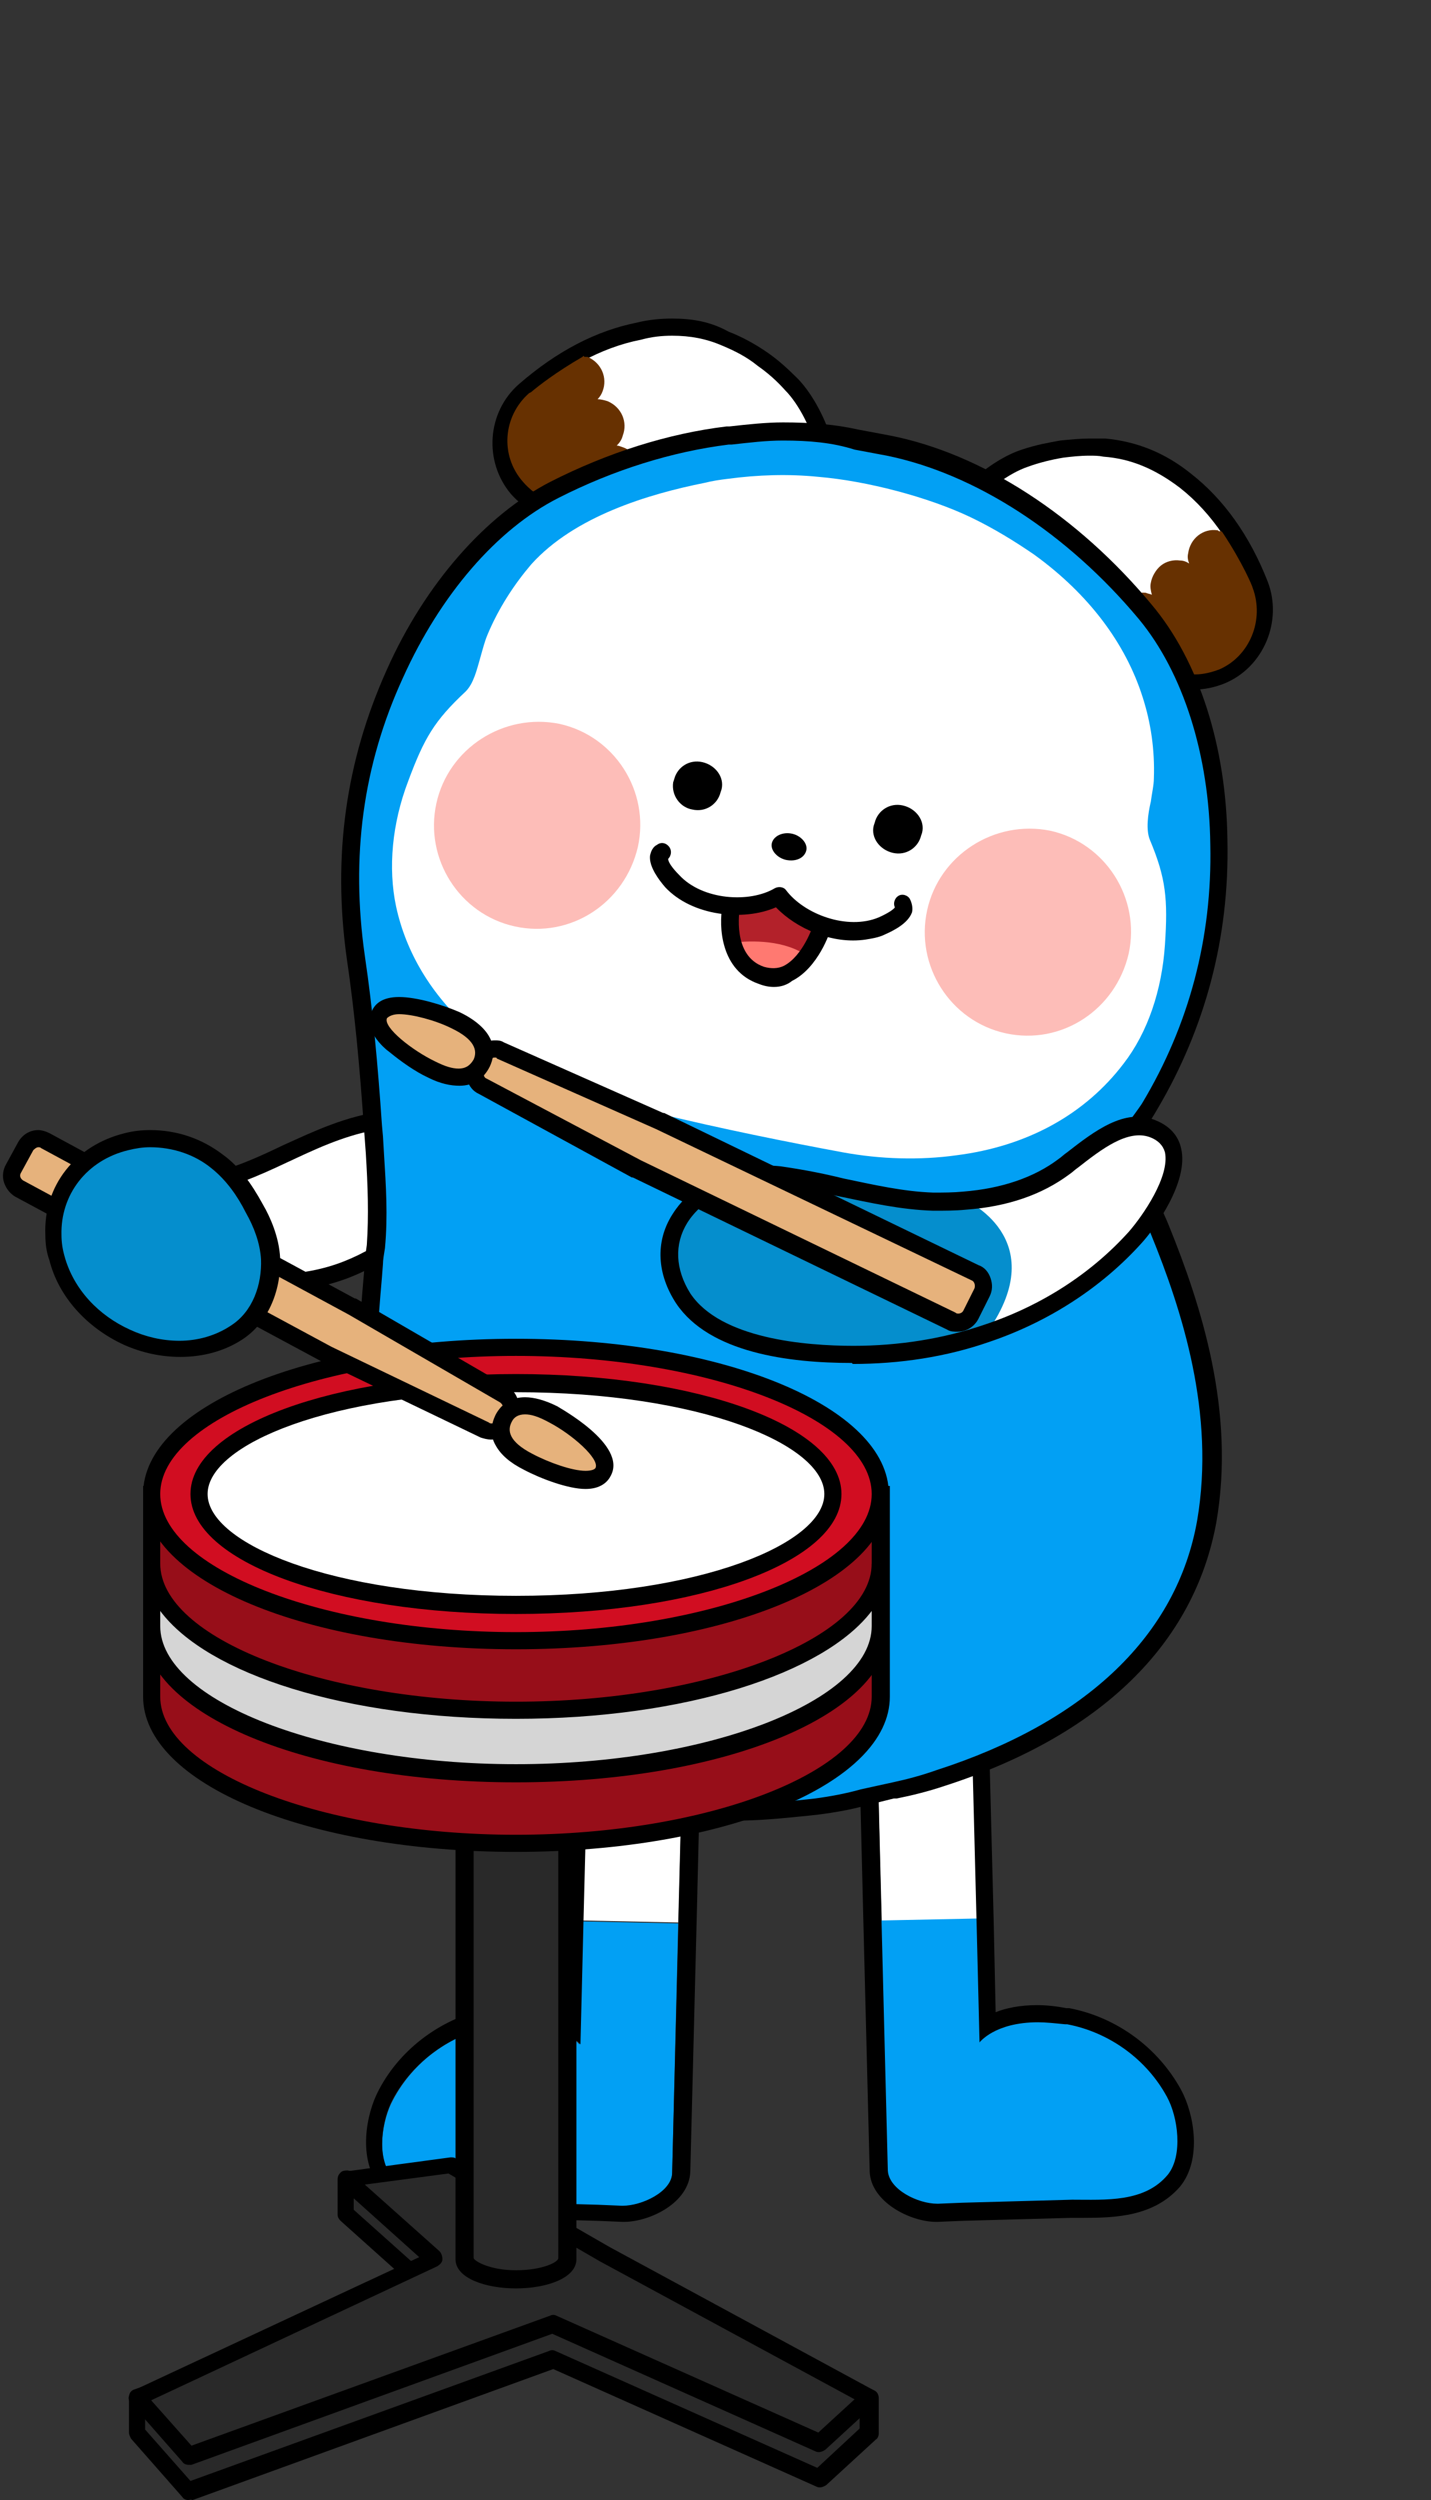 <?xml version="1.0" encoding="utf-8"?>
<!-- Generator: Adobe Illustrator 26.0.3, SVG Export Plug-In . SVG Version: 6.00 Build 0)  -->
<svg version="1.1" id="레이어_1" xmlns="http://www.w3.org/2000/svg" xmlns:xlink="http://www.w3.org/1999/xlink" x="0px"
	 y="0px" viewBox="0 0 142 248" style="enable-background:new 0 0 142 248;" xml:space="preserve">
<rect x="0" y="0" width="142" height="248" fill="#333333" stroke="none"/>
<g>
	<path style="fill:#FFFFFF;" d="M25.2,127.4c-3.5,0-7.9-0.3-10.2-2.3c-1-0.9-1.5-2.1-1.2-3.3c0.3-1.5,1.5-2.8,3.2-3.4
		c0.9-0.4,1.9-0.6,2.9-0.8l0.7-0.1c2.9-0.6,5.5-1.8,7.9-3c3-1.4,6.1-2.9,9.8-3.3c0.4-0.1,0.8-0.1,1.2-0.1c0.8,0,1.5,0.1,2.1,0.3
		c1.3,0.4,2.2,1.2,2.7,2.3c0.9,2-0.1,4.2-0.4,4.8c-0.9,1.8-2.5,3.5-5,5.1c-4.4,2.9-7.8,3.9-13.6,3.9L25.2,127.4z"/>
	<path d="M39.5,111.8c0.6,0,1.3,0.1,1.9,0.3c3.1,1,2.7,4.2,1.8,6s-2.6,3.4-4.7,4.7c-4,2.6-7.2,3.7-13.1,3.7c-0.1,0-0.1,0-0.2,0
		c-3.5,0-7.6-0.3-9.6-2.1c-1.9-1.6-1-4.2,1.7-5.3c1-0.4,2.3-0.6,3.4-0.9c6.5-1.4,10.9-5.4,17.7-6.3
		C38.8,111.9,39.2,111.8,39.5,111.8 M39.5,110.1c-0.4,0-0.9,0-1.3,0.1c-3.9,0.5-7,2-10.1,3.4c-2.5,1.2-4.9,2.3-7.7,2.9
		c-0.2,0-0.4,0.1-0.7,0.1c-1,0.2-2.1,0.4-3.1,0.8c-2,0.8-3.4,2.3-3.7,4.1c-0.3,1.5,0.3,3,1.5,4.1c2.5,2.2,7.1,2.5,10.7,2.6h0.2
		c5.9,0,9.6-1,14.1-4c2.6-1.7,4.3-3.5,5.3-5.4c0.3-0.7,1.4-3.2,0.4-5.6c-0.4-0.9-1.3-2.2-3.2-2.8C41.2,110.2,40.4,110.1,39.5,110.1
		L39.5,110.1z"/>
</g>
<g>
	<g>
		<path style="fill:#FFFFFF;" d="M118.5,67.6c-2.8,0-5.3-1.7-6.3-4.3c-0.7-1.7-3.3-7.3-7-7.3c-0.5,0-1.1,0.1-1.6,0.4
			c-0.4,0.2-1.1,0.6-1.7,1c-1.5,1-3.5,2.2-5.2,2.2c-1.2,0-2.1-0.5-2.7-1.6c-0.9-1.4-1-3.1-0.3-4.9c1.2-3.4,5.2-6.7,8.1-7.7
			c1.4-0.5,2.6-0.8,3.6-0.9c1-0.1,1.9-0.2,2.8-0.2c0.5,0,1,0,1.5,0.1c2.9,0.3,5.5,1.3,8,3.3c3.1,2.4,5.6,5.9,7.3,10.4
			c1.4,3.5-0.3,7.5-3.8,9C120.3,67.4,119.4,67.6,118.5,67.6L118.5,67.6z"/>
		<path d="M108.1,45.2c0.5,0,0.9,0,1.4,0.1c2.7,0.2,5.1,1.2,7.6,3.1c3.3,2.6,5.5,6.2,7.1,10c1.2,3.1-0.3,6.6-3.3,7.8
			c-0.8,0.3-1.5,0.5-2.3,0.5c-2.4,0-4.6-1.4-5.5-3.7c-1.3-3.2-4.1-7.8-7.8-7.8c-0.6,0-1.3,0.1-2,0.4c-1.5,0.7-4.4,3.1-6.6,3.1
			c-0.8,0-1.5-0.3-2-1.1c-2.6-4.3,3.7-10.1,7.3-11.3c1.1-0.4,2.3-0.7,3.5-0.9C106.3,45.3,107.2,45.2,108.1,45.2 M108.1,43.5
			c-0.9,0-1.9,0.1-2.9,0.2c-1.1,0.2-2.3,0.4-3.8,0.9c-3.1,1-7.3,4.5-8.6,8.2c-0.7,2-0.6,4,0.4,5.6c0.8,1.3,2,2,3.5,2
			c2,0,4-1.3,5.6-2.3c0.6-0.4,1.2-0.8,1.6-0.9c0.4-0.2,0.9-0.3,1.3-0.3c2.5,0,4.8,3.5,6.2,6.7c1.2,2.9,4,4.8,7.1,4.8
			c1,0,2-0.2,3-0.6c3.9-1.6,5.8-6.2,4.3-10.1c-1.8-4.6-4.4-8.2-7.6-10.7c-2.6-2.1-5.4-3.2-8.5-3.5C109.1,43.5,108.6,43.5,108.1,43.5
			L108.1,43.5z"/>
	</g>
	<path style="fill:#673101;" d="M124.3,58.3c0-0.1-1-2.5-3-5.5l-0.1-0.1h-0.1c0,0,0,0-0.1,0s-0.1-0.1-0.2-0.1
		c-1.4-0.2-2.7,0.8-2.9,2.3c-0.1,0.4,0,0.7,0.1,1c-0.3-0.2-0.6-0.3-0.9-0.3c-0.7-0.1-1.4,0.1-1.9,0.5s-0.9,1.1-1,1.7
		c-0.1,0.4,0,0.8,0.1,1.2c-0.2-0.1-0.4-0.1-0.6-0.2l0,0c-0.9-0.1-1.8,0.3-2.4,1l-0.1,0.1l0.1,0.1c0.7,1,1.2,2.2,1.6,3
		c0.6,1.6,1.8,2.8,3.3,3.4c0.8,0.3,1.6,0.5,2.4,0.5s1.6-0.2,2.4-0.5C124,65.1,125.5,61.5,124.3,58.3z"/>
</g>
<g>
	<g>
		<path style="fill:#FFFFFF;" d="M78.1,53.2c-2.3,0-3.8-2.6-5.1-4.7c-0.4-0.7-0.8-1.3-1.1-1.7c-0.8-1-1.9-1.5-3.1-1.5
			c-3,0-6.4,2.6-7.7,3.7c-1.2,1.1-2.8,1.7-4.5,1.7c-2,0-3.9-0.9-5.2-2.4c-2.4-2.9-2.1-7.2,0.7-9.7c3.6-3.2,7.4-5.1,11.3-5.9
			c1.2-0.2,2.2-0.3,3.3-0.3c1.9,0,3.6,0.3,5.3,1c1.2,0.5,2.4,1.2,3.7,2c0.9,0.6,1.8,1.4,2.8,2.5c2.1,2.2,4.1,6.9,3.7,10.5
			c-0.2,1.9-1.1,3.3-2.5,4.2C79.2,53,78.6,53.2,78.1,53.2L78.1,53.2z"/>
		<path d="M66.7,33.3c1.8,0,3.4,0.3,5,1c1.2,0.5,2.4,1.1,3.5,2c1,0.7,1.9,1.5,2.7,2.4c2.7,2.7,5.7,10.7,1.3,13.4
			c-0.4,0.3-0.9,0.4-1.2,0.4c-2.5,0-4.2-4.5-5.5-6c-1.1-1.3-2.4-1.8-3.8-1.8c-2.9,0-6.1,2.1-8.2,3.9c-1.1,1-2.5,1.4-3.9,1.4
			c-1.7,0-3.4-0.7-4.5-2.1c-2.1-2.5-1.9-6.3,0.6-8.5c3.1-2.7,6.8-4.9,10.9-5.7C64.7,33.4,65.7,33.3,66.7,33.3 M66.7,31.6
			c-1.1,0-2.3,0.1-3.5,0.4c-4,0.8-7.9,2.8-11.7,6.1c-3.2,2.8-3.5,7.7-0.8,10.9c1.5,1.7,3.6,2.7,5.9,2.7c1.8,0,3.6-0.7,5-1.9
			c2.6-2.2,5.2-3.5,7.1-3.5c1,0,1.8,0.4,2.5,1.2c0.3,0.3,0.6,0.9,1,1.6c1.3,2.1,3,5.1,5.8,5.1c0.7,0,1.5-0.2,2.2-0.6
			c1.7-1,2.7-2.7,2.9-4.8c0.5-4-1.7-8.9-3.9-11.2c-1.1-1.1-2-1.9-3-2.6c-1.3-0.9-2.6-1.6-3.9-2.1C70.5,31.9,68.7,31.6,66.7,31.6
			L66.7,31.6z"/>
	</g>
	<path style="fill:#673101;" d="M63.5,46.5c-0.1-0.8-0.6-1.7-1.6-2.1c-0.3-0.1-0.5-0.2-0.7-0.2c0.3-0.3,0.5-0.6,0.6-1
		c0.5-1.3-0.1-2.8-1.5-3.4c-0.3-0.1-0.7-0.2-1-0.2c0.2-0.2,0.4-0.5,0.5-0.8c0.5-1.3-0.1-2.8-1.5-3.4h-0.1c-0.1,0-0.1,0-0.2,0
		l-0.1-0.1l-0.1,0.1c-2.6,1.5-4.4,2.9-5.1,3.5L52.5,39c-2.6,2.3-2.9,6.2-0.6,8.8c1.2,1.4,2.9,2.2,4.7,2.2c1.4,0,2.8-0.5,4-1.5
		C61.2,48,62.2,47.3,63.5,46.5l0-0.1L63.5,46.5z"/>
</g>
<g>
	<g>
		<g>
			<path style="fill:#FFFFFF;" d="M61.9,160c1.8,0,6.2,1.6,6.1,3.4l-0.7,27.3l-9.5-0.2l0.7-27.3C58.6,161.3,60.1,159.9,61.9,160"/>
		</g>
	</g>
	<g>
		<g>
			<path style="fill-rule:evenodd;clip-rule:evenodd;fill:#02A0F4;" d="M48.9,201h0.2c6.2-1.1,8.4,1.8,8.4,1.8l0.3-12.2l9.5,0.2
				l-0.6,24.8c0,1.9-3.1,3.4-5,3.3l-2.4-0.1l-10.9-0.3c-3.2-0.1-7.2,0.3-9.5-2.5c-1.6-1.9-1-5.7,0.1-7.7
				C41,204.5,44.7,201.8,48.9,201"/>
		</g>
	</g>
	<path d="M61.8,160C61.8,160,61.9,160,61.8,160c1.9,0,6.2,1.6,6.2,3.4l-0.6,24.4l0,0l-0.7,27.7c0,1.9-3,3.3-4.9,3.3h-0.1l-2.4-0.1
		l-10.9-0.3c-3.2-0.1-7.2,0.3-9.5-2.5c-1.6-1.9-1-5.7,0.1-7.7c2-3.7,5.7-6.4,9.9-7.2h0.2c1-0.2,1.9-0.2,2.7-0.2c4.2,0,5.8,2,5.8,2
		l0.3-12.2l0,0l0,0l0.7-27.3C58.6,161.4,60.1,160,61.8,160 M61.8,158.2c-2.7,0-4.9,2.1-5,4.9l-0.7,27.3l0,0l-0.2,9.2
		c-1-0.4-2.4-0.7-4.1-0.7c-0.9,0-1.9,0.1-2.9,0.3c0,0,0,0-0.1,0h-0.2c-4.6,0.9-8.8,3.9-11,8.1c-1.3,2.4-2.1,6.9,0.1,9.6
		c2.6,3.1,6.5,3.1,9.6,3.1c0.4,0,0.8,0,1.2,0l10.9,0.3l2.4,0.1h0.1c2.6,0,6.5-1.9,6.6-5l0.7-27.7c0,0,0,0,0-0.1l0.6-24.3
		c0.1-3.5-5.9-5.1-7.8-5.2L61.8,158.2L61.8,158.2z"/>
</g>
<g>
	<g>
		<g>
			<g>
				<g>
					<path style="fill:#FFFFFF;" d="M92.9,159.9c-1.8,0-6.2,1.6-6.1,3.4l0.7,27.3l9.5-0.2l-0.7-27.3
						C96.2,161.2,94.7,159.8,92.9,159.9"/>
				</g>
			</g>
			<path style="fill:#02A0F4;" d="M116,208.1c-2.1-3.8-5.9-6.6-10-7.4l0,0h-0.2c-5-0.9-7.4,0.7-8.2,1.5l-0.3-11.9l-9.7,0.2h-0.2
				l0.6,25c0,0.6,0.3,1.3,0.9,1.9c1,1,2.7,1.6,4.1,1.6c0.1,0,0.1,0,0.2,0l2.4-0.1l10.9-0.3c0.4,0,0.9,0,1.3,0c2.9,0,6.3-0.1,8.3-2.5
				C117.7,214,117.1,210.1,116,208.1z"/>
		</g>
	</g>
	<g>
		<path d="M92.9,159.9c1.8,0,3.2,1.4,3.3,3.2l0.7,27.3l0,0l0,0l0.3,12.2c0,0,1.5-2,5.8-2c0.8,0,1.7,0.1,2.7,0.2h0.2
			c4.2,0.8,7.9,3.5,9.9,7.2c1.1,2,1.6,5.8,0.1,7.7c-2.3,2.8-6.2,2.5-9.5,2.5l-10.9,0.3l-2.4,0.1H93c-1.9,0-4.8-1.4-4.9-3.3
			l-0.7-27.7l0,0l-0.6-24.4C86.7,161.5,91.1,159.9,92.9,159.9L92.9,159.9 M92.9,158.1L92.9,158.1c-2,0-8,1.7-7.9,5.2l0.6,24.3
			c0,0,0,0,0,0.1l0.7,27.7c0.1,3,4,5,6.6,5H93l2.4-0.1l10.9-0.3c0.4,0,0.8,0,1.2,0c3.1,0,7-0.1,9.6-3.1c2.2-2.7,1.4-7.2,0.1-9.6
			c-2.3-4.2-6.4-7.2-11.1-8.1h-0.2c0,0,0,0-0.1,0c-1-0.2-2-0.3-2.9-0.3c-1.7,0-3.1,0.3-4.1,0.7l-0.2-9.2l0,0l-0.7-27.3
			C97.9,160.3,95.7,158.1,92.9,158.1L92.9,158.1z"/>
	</g>
</g>
<g>
	<path style="fill-rule:evenodd;clip-rule:evenodd;fill:#02A0F4;" d="M73,179.7c-9.5,0-17.9-2.6-23.7-7.4
		c-6.5-5.3-10.7-15.3-12-22.9c-0.8-4.7-1.1-10-0.8-15.8c0.1-2.4,0.3-4.8,0.5-7.1l0.1-1.2c0-0.5,0.1-1.1,0.2-1.7
		c0.3-3.6,0-7.2-0.2-10.9l-0.1-1.1c-0.4-6.3-1-11.8-1.7-16.7c-1.4-10-0.1-19.2,3.9-28.1c3.8-8.4,9.6-15,15.8-18.2
		c5.5-2.8,11.5-4.7,17.2-5.4c1.9-0.2,3.7-0.4,5.5-0.4c2.5,0,4.9,0.2,7.2,0.7l3.2,0.6c9,1.8,18.3,7.8,25.5,16.5
		c4.5,5.4,7.2,13.7,7.3,22.9c0.2,9.4-2.1,18.2-6.9,26.2c-0.6,1-1.3,1.9-1.9,2.8c-0.4,0.5-0.7,1-1,1.4c0.5,1.1,1.1,2.2,1.6,3.1
		c0.9,1.7,1.7,3.3,2.4,4.9c3.1,7.7,6.5,18,4.6,28.9c-2.1,11.8-11.3,20.6-26.5,25.5c-1.5,0.5-3,0.9-4.5,1.2h-0.2l-2.9,0.7
		c-1.5,0.4-3.1,0.7-4.6,0.9l-0.9,0.1C77.7,179.5,75.4,179.7,73,179.7L73,179.7z"/>
	<path d="M73,180.6c-9.7,0-18.3-2.7-24.3-7.6c-6.7-5.4-11-15.7-12.3-23.4c-0.8-4.9-1.1-10.3-0.8-16c0.1-2.4,0.3-4.8,0.5-7.1l0.1-1.2
		c0-0.5,0.1-1.1,0.2-1.8c0.2-2.9,0.1-5.9-0.1-9.1l-0.2-2.7c-0.4-5.8-0.9-11.3-1.7-16.7c-1.4-10.1-0.1-19.5,4-28.6
		c3.8-8.5,9.8-15.3,16.2-18.6c5.7-2.9,11.7-4.8,17.5-5.5h0.3c1.8-0.2,3.6-0.4,5.3-0.4c2.7,0,5.2,0.2,7.4,0.7l3.2,0.6
		c9.2,1.8,18.7,8,26,16.8c4.7,5.6,7.4,14.1,7.5,23.4c0.2,9.6-2.2,18.6-7,26.7c-0.4,0.7-0.8,1.3-1.2,1.9c-0.2,0.3-0.5,0.7-0.7,1
		c-0.3,0.3-0.5,0.6-0.6,0.9l-0.1,0.1c0.4,0.9,0.9,1.8,1.4,2.6c1,2,1.8,3.5,2.4,5c3.2,7.9,6.6,18.4,4.7,29.4
		c-2.2,12.1-11.5,21.2-27.1,26.2c-1.5,0.5-3.1,0.9-4.6,1.2h-0.3l-2.8,0.7c-1.4,0.4-3.1,0.7-4.7,0.9l-0.9,0.1
		C77.4,180.4,75.2,180.6,73,180.6z M77.7,43.7c-1.7,0-3.3,0.2-5.1,0.4h-0.3c-5.6,0.7-11.4,2.5-16.9,5.3C49.3,52.5,43.7,59,40,67.2
		c-4,8.7-5.2,17.8-3.8,27.6c0.8,5.4,1.3,10.9,1.7,16.8l0.1,1.1l0.1,1.7c0.2,3.2,0.4,6.2,0.1,9.4c-0.1,0.6-0.2,1.2-0.2,1.6l-0.1,1.3
		c-0.2,2.3-0.4,4.7-0.5,7.1c-0.3,5.6,0,10.8,0.8,15.6c1.3,7.4,5.4,17.2,11.7,22.4c5.6,4.6,13.8,7.2,23.1,7.2c2.1,0,4.3-0.2,7-0.5
		l0.9-0.1c1.5-0.2,3.1-0.5,4.5-0.9l3.2-0.7c1.4-0.3,2.9-0.7,4.3-1.2c14.9-4.8,23.9-13.4,25.9-24.8c1.8-10.6-1.5-20.8-4.6-28.4
		c-0.6-1.4-1.3-2.9-2.4-4.8c-0.5-1-1.1-2.1-1.6-3.1L110,114l0.3-0.4c0.1-0.2,0.2-0.3,0.4-0.5c0.2-0.3,0.4-0.6,0.7-0.9
		c0.2-0.3,0.4-0.6,0.7-1c0.4-0.6,0.8-1.1,1.2-1.7c4.7-7.8,7-16.5,6.8-25.7c-0.1-8.9-2.7-17.1-7.1-22.4c-7.1-8.5-16.2-14.4-25-16.2
		l-3.2-0.6C82.6,43.9,80.3,43.7,77.7,43.7z"/>
</g>
<g>
	<g>
		<path style="fill-rule:evenodd;clip-rule:evenodd;fill:#02A0F4;" d="M38.8,102.9c0.3-2.6-1.5-6.1-1.8-8.7
			c-1.2-9.6,0-18.4,4.1-27.1c3.2-6.8,8.4-13.7,15.2-17.1c8.7-4.3,19.4-6.7,28.8-4.6c0,0,0.1,0,0.2,0h-0.2l3,0.7c0.1,0,0.2,0,0.2,0
			c9.5,2,18.2,8.7,24.3,16.2c4.8,5.9,6.6,14.4,6.7,21.9c0.1,9-2.3,17.6-6.9,25.2c-1.4,2.2-3.5,4.5-4.6,6.9l-38,3L38.8,102.9z"/>
	</g>
</g>
<g>
	<g>
		<g>
			<path style="fill-rule:evenodd;clip-rule:evenodd;fill:#FFFFFF;" d="M94.9,114.6c7.1-0.9,12.8-4.1,16.6-9.1
				c2.4-3.1,3.8-7.3,4.1-11.8c0.3-4.5,0.1-6.6-1.5-10.4c-0.4-1-0.2-2.5,0.1-3.8c0.1-0.8,0.3-1.6,0.3-2.3c0.1-2.8-0.3-5.5-1.1-8
				c-1.7-5.4-5.4-10.3-10.8-14.2c-1.9-1.3-4-2.6-6.3-3.7c-4.2-2-10.3-3.6-15.1-4c-3-0.3-6-0.2-9,0.2c-0.8,0.1-1.5,0.2-2.3,0.4
				C64.4,49,57,51.2,52.7,56c-1.7,2-3.2,4.3-4.3,6.9c-0.3,0.7-0.5,1.5-0.7,2.2c-0.4,1.4-0.7,2.7-1.5,3.5c-3.1,2.9-4.1,4.6-5.7,8.9
				c-1.6,4.2-2,8.6-1.2,12.4c2,9.3,10.2,16.6,21.8,19.5l4,1c6.6,1.6,13.1,2.9,18.5,3.9C87.4,115,91.3,115.1,94.9,114.6z"/>
		</g>
	</g>
</g>
<g>
	<g>
		<g>
			<path style="fill-rule:evenodd;clip-rule:evenodd;fill:#FDBDB8;" d="M92,90.3c-1.2,5.5,2.3,11,7.8,12.2s10.9-2.3,12.2-7.9
				c1.2-5.5-2.3-11-7.8-12.2C98.7,81.3,93.2,84.8,92,90.3"/>
		</g>
	</g>
	<g>
		<g>
			<path style="fill-rule:evenodd;clip-rule:evenodd;fill:#FDBDB8;" d="M43.3,79.7c-1.2,5.5,2.3,11,7.8,12.2S62,89.6,63.3,84
				c1.2-5.5-2.3-11-7.8-12.2C50,70.7,44.5,74.2,43.3,79.7"/>
		</g>
	</g>
</g>
<g id="XMLID_00000060738740549687247000000001738116200556609712_">
	<g>
		<path style="fill:#B3212A;" d="M81.7,92.1c0,0-0.5,1.5-1.5,2.8c-2.3-1.6-5.6-1.5-7.5-1.3c-0.5-1.8-0.1-3.5-0.1-3.5
			s3.5-0.3,4.4-0.9C77,89.1,80.2,92.2,81.7,92.1z"/>
		<path style="fill:#FF7971;" d="M80.2,94.9c-1,1.4-2.5,2.6-4.6,1.9c-1.8-0.6-2.5-1.9-2.9-3.3C74.6,93.3,77.9,93.2,80.2,94.9z"/>
	</g>
</g>
<g>
	<path d="M76.8,97.9c-0.5,0-1-0.1-1.5-0.3c-3.8-1.3-4-5.7-3.6-7.8c0.1-0.5,0.5-0.8,1-0.7c0.5,0.1,0.8,0.5,0.7,1
		c0,0.2-0.8,4.7,2.4,5.8c0.7,0.2,1.4,0.2,2-0.1c1.9-1,2.9-4,2.9-4.1c0.1-0.5,0.6-0.7,1.1-0.6s0.7,0.6,0.6,1.1c0,0.2-1.2,3.8-3.8,5.1
		C78.1,97.7,77.5,97.9,76.8,97.9z"/>
</g>
<g>
	<g>
		<g>
			<g>
				<path style="fill-rule:evenodd;clip-rule:evenodd;" d="M76.6,83.6c-0.2,0.7,0.5,1.5,1.4,1.7c1,0.2,1.8-0.2,2-0.9
					c0.2-0.7-0.5-1.5-1.4-1.7S76.8,82.9,76.6,83.6"/>
			</g>
		</g>
		<g>
			<g>
				<g>
					<path style="fill-rule:evenodd;clip-rule:evenodd;" d="M88.6,84.6L88.6,84.6c1.3,0.3,2.5-0.5,2.8-1.7l0.1-0.3
						c0.3-1.2-0.6-2.4-1.9-2.7c-1.3-0.3-2.5,0.5-2.8,1.7l-0.1,0.3C86.4,83.1,87.3,84.3,88.6,84.6"/>
				</g>
			</g>
		</g>
		<g>
			<g>
				<g>
					<path style="fill-rule:evenodd;clip-rule:evenodd;" d="M68.7,80.3L68.7,80.3c1.3,0.3,2.5-0.5,2.8-1.7l0.1-0.3
						c0.3-1.2-0.6-2.4-1.9-2.7c-1.3-0.3-2.5,0.5-2.8,1.7l-0.1,0.3C66.6,78.9,67.5,80.1,68.7,80.3"/>
				</g>
			</g>
		</g>
	</g>
	<g>
		<g>
			<path d="M77,90c-3.2,1.4-8.3,0.9-11-2c-0.6-0.7-1.6-2-1.5-3.1c0.1-0.5,0.3-0.9,0.7-1.1c0.4-0.3,0.9-0.2,1.2,0.2
				c0.3,0.4,0.2,0.9-0.1,1.2c0,0.3,0.4,0.9,1.1,1.6c2.3,2.5,7,2.8,9.5,1.3c0.4-0.2,0.9-0.1,1.1,0.2c1.8,2.4,6.1,4,9.2,2.7
				c0.9-0.4,1.5-0.8,1.6-1c-0.2-0.4,0-0.9,0.3-1.1c0.4-0.3,1-0.1,1.2,0.3s0.3,0.9,0.2,1.3c-0.4,1.1-1.8,1.8-2.7,2.2
				c-0.6,0.3-1.3,0.4-1.9,0.5C82.6,93.7,79,92.1,77,90z M66.2,85.2L66.2,85.2L66.2,85.2z"/>
		</g>
	</g>
</g>
<g>
	<g>
		<polygon style="fill:#292929;" points="34.2,219.6 43,227.5 13.5,237.8 13.5,241.3 18.7,247.1 54.8,234 81.4,245.8 86.3,241.3 
			86.3,237.8 59.9,227 44.7,218.3 34.2,216.2 		"/>
		<path d="M18.7,248c-0.2,0-0.5-0.1-0.6-0.3l-5.1-5.8c-0.1-0.2-0.2-0.4-0.2-0.6v-3.5c0-0.4,0.2-0.7,0.6-0.8l28.1-9.8l-7.7-6.9
			c-0.2-0.2-0.3-0.4-0.3-0.6v-3.5c0-0.3,0.1-0.5,0.3-0.7s0.5-0.2,0.7-0.2l10.4,2.1c0.1,0,0.2,0.1,0.3,0.1l15.2,8.8l26.3,10.8
			c0.3,0.1,0.5,0.4,0.5,0.8v3.5c0,0.2-0.1,0.5-0.3,0.6l-4.9,4.5c-0.3,0.2-0.6,0.3-0.9,0.2L54.9,235l-35.8,13
			C18.9,247.9,18.8,248,18.7,248z M14.4,241l4.5,5.1l35.6-12.9c0.2-0.1,0.4-0.1,0.6,0l26,11.6l4.2-3.9v-2.5l-25.8-10.6
			c0,0-0.1,0-0.1-0.1l-15-8.6l-9.3-1.9v2l8.5,7.6c0.2,0.2,0.3,0.5,0.3,0.8c-0.1,0.3-0.3,0.5-0.6,0.6l-28.9,10.1
			C14.4,238.3,14.4,241,14.4,241z"/>
	</g>
	<g>
		<polygon style="fill:#292929;" points="34.2,216.2 43,224 13.5,237.8 18.7,243.6 54.8,230.5 81.4,242.4 86.3,237.8 59.9,223.6 
			44.7,214.8 		"/>
		<path d="M18.7,244.5c-0.2,0-0.5-0.1-0.6-0.3l-5.1-5.8c-0.2-0.2-0.3-0.5-0.2-0.7c0.1-0.3,0.2-0.5,0.5-0.6l28.3-13.2l-7.8-7
			c-0.3-0.2-0.3-0.6-0.2-0.9c0.1-0.3,0.4-0.6,0.7-0.6l10.4-1.4c0.2,0,0.4,0,0.5,0.1l15.3,8.8l26.2,14.2c0.2,0.1,0.4,0.4,0.4,0.7
			s-0.1,0.6-0.3,0.7l-4.9,4.5c-0.3,0.2-0.6,0.3-0.9,0.2l-26.2-11.7l-35.8,13C18.9,244.5,18.8,244.5,18.7,244.5z M15,238.1l4,4.5
			l35.6-12.9c0.2-0.1,0.4-0.1,0.6,0l26,11.6l3.6-3.3l-25.3-13.7l-15-8.7l-8.3,1.1l7.4,6.6c0.2,0.2,0.3,0.5,0.3,0.8s-0.2,0.5-0.5,0.7
			L15,238.1z"/>
	</g>
	<g>
		<path style="fill:#292929;" d="M56.3,224c0,1.1-2.3,2.1-5.1,2.1s-5.1-0.9-5.1-2.1v-78.7h10.2C56.3,145.3,56.3,224,56.3,224z"/>
		<path d="M51.2,227c-3,0-6-1-6-2.9v-78.7c0-0.5,0.4-0.9,0.9-0.9h10.2c0.5,0,0.9,0.4,0.9,0.9v78.7C57.2,226,54.2,227,51.2,227z
			 M47,146.2V224c0.1,0.3,1.6,1.2,4.2,1.2c2.6,0,4.2-0.8,4.2-1.2v-77.8H47z"/>
	</g>
	<g>
		<g>
			<path style="fill:#970E19;" d="M87.4,168.3c0,8-16.2,14.5-36.2,14.5S15,176.3,15,168.3v-20.1h72.3L87.4,168.3L87.4,168.3z"/>
			<path d="M51.2,183.7c-20.8,0-37-6.8-37-15.4v-20.9h74.1v20.9C88.3,176.9,72,183.7,51.2,183.7z M15.9,149.1v19.2
				c0,7.4,16.2,13.7,35.3,13.7s35.3-6.3,35.3-13.7v-19.2H15.9z"/>
		</g>
		<g>
			<ellipse style="fill:#D10D21;" cx="51.2" cy="148.2" rx="36.2" ry="14.5"/>
			<path d="M51.2,163.6c-20.8,0-37-6.8-37-15.4c0-8.6,16.3-15.4,37-15.4s37,6.8,37,15.4C88.3,156.8,72,163.6,51.2,163.6z
				 M51.2,134.5c-19.1,0-35.3,6.3-35.3,13.7s16.2,13.7,35.3,13.7s35.3-6.3,35.3-13.7S70.4,134.5,51.2,134.5z"/>
		</g>
		<g>
			<ellipse style="fill:#FFFFFF;" cx="51.2" cy="148.2" rx="31.5" ry="11"/>
			<path d="M51.2,160.1c-18.1,0-32.3-5.2-32.3-11.9s14.2-11.9,32.3-11.9s32.3,5.2,32.3,11.9S69.4,160.1,51.2,160.1z M51.2,138.1
				c-18.3,0-30.6,5.2-30.6,10.1s12.3,10.1,30.6,10.1s30.6-5.2,30.6-10.1S69.5,138.1,51.2,138.1z"/>
		</g>
		<g>
			<path style="fill:#D5D5D5;" d="M51.2,169.6c-20,0-36.2-6.5-36.2-14.5v6.3c0,8,16.2,14.5,36.2,14.5s36.2-6.5,36.2-14.5v-6.3
				C87.4,163.1,71.2,169.6,51.2,169.6z"/>
			<path d="M51.2,176.8c-20.8,0-37-6.8-37-15.4v-6.3h1.7c0,7.4,16.2,13.7,35.3,13.7s35.3-6.3,35.3-13.7h1.7v6.3
				C88.3,170,72,176.8,51.2,176.8z M15.9,159.8v1.5c0,7.4,16.2,13.7,35.3,13.7s35.3-6.3,35.3-13.7v-1.5
				c-4.7,6.2-18.5,10.7-35.3,10.7S20.6,166.1,15.9,159.8z"/>
		</g>
	</g>
</g>
<g id="XMLID_00000082367539469380002370000016977192213076931775_">
	<g>
		<path style="fill:#FFFFFF;" d="M114.3,111.8c4.9,1.8,0.3,8.7-1.7,10.8c-4,4.4-9.1,7.6-14.7,9.5c6.5-9.3-2.3-13.1-2.3-13.1
			c3.5-0.3,7-1.2,9.8-3.4C108.2,113.6,111.4,110.7,114.3,111.8z"/>
		<path style="fill:#058ECD;" d="M95.7,119c0,0,8.8,3.8,2.3,13.1c-4.3,1.5-8.8,2.2-13.3,2.2c-5.2,0-13.7-0.7-16.9-5.6
			c-4.5-6.8,2.7-13.2,9.6-12.3c5.1,0.7,10,2.4,15.2,2.6C93.6,119.1,94.6,119.1,95.7,119z"/>
	</g>
	<g>
		<g>
			<path d="M84.5,135.2c-6.2,0-14.1-1-17.4-5.9c-1.9-2.9-2.1-6.1-0.4-8.8c2.1-3.4,6.5-5.3,10.8-4.8c2.1,0.3,4.2,0.7,6.2,1.2
				c2.9,0.6,5.9,1.3,8.9,1.4c1,0,2,0,3-0.1c3.8-0.3,7-1.4,9.4-3.2c0.3-0.2,0.6-0.5,0.9-0.7c2.7-2.1,5.7-4.4,8.7-3.2
				c1.8,0.7,2.4,1.9,2.6,2.8c0.8,3.3-2.6,8-4,9.5c-3.9,4.3-9.1,7.7-15,9.7c-4.3,1.5-8.9,2.2-13.6,2.2
				C84.6,135.2,84.5,135.2,84.5,135.2z M76.1,117.3c-3.2,0-6.4,1.6-7.9,4c-1.3,2.1-1.2,4.6,0.3,7c3,4.5,11.4,5.2,16.2,5.2
				c4.5,0,8.9-0.7,13-2.1l0,0c5.7-1.9,10.6-5.1,14.3-9.2c1.4-1.6,4.1-5.5,3.6-7.9c-0.2-0.7-0.7-1.2-1.5-1.5c-2.2-0.8-4.8,1.2-7.1,3
				c-0.3,0.2-0.6,0.5-0.9,0.7c-2.7,2-6.1,3.2-10.3,3.5c-1,0.1-2.1,0.1-3.2,0.1c-3.2-0.1-6.3-0.8-9.2-1.4c-2-0.4-4-0.9-6.1-1.2
				C76.9,117.3,76.5,117.3,76.1,117.3z"/>
		</g>
	</g>
</g>
<g>
	<g>
		<path style="fill:#E6B27C;" d="M95.1,131.3c-0.2,0-0.4,0-0.6-0.1L63.2,116l-15.3-8.3c-0.7-0.4-1-1.2-0.6-1.9l0.5-1
			c0.2-0.5,0.8-0.8,1.3-0.8c0.2,0,0.4,0,0.6,0.1l15.8,7l31.2,15.1c0.3,0.2,0.6,0.5,0.7,0.8c0.1,0.4,0.1,0.8-0.1,1.1l-1.1,2.2
			C96.1,130.9,95.6,131.3,95.1,131.3z"/>
		<path d="M49.1,104.9c0.1,0,0.2,0,0.2,0.1l15.8,7l31.3,15c0.3,0.1,0.4,0.5,0.3,0.8l-1.1,2.2c-0.1,0.2-0.3,0.3-0.5,0.3
			c-0.1,0-0.2,0-0.3-0.1l-31.2-15.1L48.3,107c-0.3-0.1-0.4-0.5-0.2-0.8l0.5-1C48.7,105,48.9,104.9,49.1,104.9 M49.1,103.2
			L49.1,103.2c-0.9,0-1.7,0.5-2.1,1.3l-0.5,1c-0.5,1.1-0.1,2.5,1,3l15.2,8.3c0,0,0,0,0.1,0L94,131.9c0.3,0.2,0.7,0.2,1,0.2
			c0.9,0,1.7-0.5,2.1-1.3l1.1-2.2c0.3-0.6,0.3-1.2,0.1-1.8c-0.2-0.6-0.6-1.1-1.2-1.3l-31.2-15.1c0,0,0,0-0.1,0l-15.8-7
			C49.7,103.2,49.4,103.2,49.1,103.2L49.1,103.2z"/>
	</g>
	<g>
		<path style="fill:#E6B27C;" d="M45.5,106.9c-0.7,0-1.6-0.2-2.7-0.8c-1.3-0.6-6.1-3.5-5.2-5.5c0.3-0.6,0.9-0.9,1.9-0.9
			c1.4,0,3.8,0.6,5.6,1.5c2.5,1.2,3.3,2.6,2.6,4.2C47.3,106.4,46.5,106.9,45.5,106.9z"/>
		<path d="M39.6,100.6c1.3,0,3.6,0.6,5.2,1.4c2.3,1.1,2.6,2.2,2.2,3.1c-0.3,0.5-0.7,0.9-1.5,0.9c-0.6,0-1.3-0.2-2.3-0.7
			c-2.3-1.1-5.2-3.4-4.8-4.3C38.6,100.8,39,100.6,39.6,100.6 M39.6,98.9L39.6,98.9c-1.7,0-2.4,0.7-2.7,1.4c-0.9,1.8,1.1,3.6,1.8,4.1
			c1.1,0.9,2.5,1.9,3.8,2.5c1.2,0.6,2.2,0.8,3.1,0.8c1.4,0,2.4-0.7,3-1.9c1.3-2.8-1.3-4.6-3-5.4C44,99.7,41.4,98.9,39.6,98.9
			L39.6,98.9z"/>
	</g>
</g>
<g>
	<g>
		<path style="fill:#E6B27C;" d="M48.7,142c-0.2,0-0.4,0-0.6-0.1l-15.6-7.5L1.9,117.9c-0.7-0.4-1-1.3-0.6-2l1.2-2.2
			c0.3-0.5,0.7-0.8,1.3-0.8c0.2,0,0.5,0.1,0.7,0.2L35,129.6l15,8.7c0.7,0.4,0.9,1.2,0.5,1.9l-0.5,1C49.7,141.7,49.2,142,48.7,142
			L48.7,142z"/>
		<path d="M3.8,113.8c0.1,0,0.2,0,0.3,0.1l30.5,16.5l15,8.7c0.3,0.2,0.4,0.5,0.2,0.8l-0.5,1c-0.1,0.2-0.3,0.3-0.5,0.3
			c-0.1,0-0.2,0-0.3-0.1l-15.6-7.5L2.3,117.1c-0.3-0.2-0.4-0.5-0.2-0.8l1.2-2.2C3.4,114,3.6,113.8,3.8,113.8 M3.8,112.1
			c-0.9,0-1.6,0.5-2,1.2l-1.2,2.2c-0.3,0.5-0.4,1.2-0.2,1.8c0.2,0.6,0.6,1.1,1.1,1.4L32,135.1c0,0,0,0,0.1,0l15.6,7.5
			c0.3,0.1,0.7,0.2,1,0.2c0.9,0,1.6-0.5,2-1.2l0.5-1c0.6-1.1,0.2-2.5-0.9-3.1l-15-8.7c0,0,0,0-0.1,0L4.9,112.4
			C4.5,112.2,4.1,112.1,3.8,112.1L3.8,112.1z"/>
	</g>
	<g>
		<path style="fill:#E6B27C;" d="M58.1,146.8c-1.6,0-4.1-0.9-5.7-1.8c-1.2-0.7-2-1.3-2.4-2.1c-0.3-0.5-0.5-1.3,0-2.3
			c0.5-0.8,1.2-1.3,2.2-1.3c0.8,0,1.7,0.3,2.8,0.9c1.3,0.7,6,3.7,4.9,5.7C59.5,146.6,59,146.8,58.1,146.8L58.1,146.8z"/>
		<path d="M52.1,140.3c0.6,0,1.3,0.2,2.4,0.8c2.3,1.2,5,3.6,4.6,4.5c-0.1,0.2-0.5,0.3-1,0.3c-1.3,0-3.6-0.8-5.3-1.7
			c-2.3-1.2-2.5-2.3-2-3.2C51,140.6,51.4,140.3,52.1,140.3 M52.1,138.6c-1.3,0-2.3,0.6-2.9,1.7c-0.5,1-0.6,2.1,0,3.1
			c0.5,0.9,1.4,1.7,2.8,2.4c1.7,0.9,4.4,1.9,6.1,1.9c1.5,0,2.2-0.7,2.5-1.3c1.7-3.1-5.2-6.8-5.3-6.9C54.1,138.9,53,138.6,52.1,138.6
			L52.1,138.6z"/>
	</g>
</g>
<g>
	<path style="fill:#058ECD;" d="M17.8,133.8c-1.8,0-3.6-0.4-5.2-1.1c-3.5-1.6-6.1-4.5-6.9-7.9c-0.2-0.8-0.3-1.6-0.3-2.3
		c-0.1-4.5,2.8-8.2,7.3-9.2c0.8-0.2,1.6-0.3,2.4-0.3c2.4,0,4.8,0.8,6.6,2.3c1.4,1.1,2.6,2.6,3.7,4.7c0.7,1.3,1.5,3,1.6,4.9
		c0.1,3.1-1.1,5.9-3.4,7.3C21.8,133.2,19.9,133.8,17.8,133.8z"/>
	<path d="M14.9,113.8c2.2,0,4.4,0.7,6.1,2.1c1.5,1.2,2.6,2.8,3.4,4.4c0.8,1.4,1.4,3,1.5,4.6c0.1,2.5-0.8,5.2-3,6.6
		c-1.5,1-3.3,1.5-5.1,1.5c-1.7,0-3.4-0.4-4.9-1.1c-3.1-1.4-5.6-4-6.5-7.3c-0.2-0.7-0.3-1.4-0.3-2.1c-0.1-4,2.5-7.4,6.6-8.4
		C13.5,113.9,14.2,113.8,14.9,113.8 M14.9,112.1L14.9,112.1c-0.9,0-1.7,0.1-2.5,0.3c-4.9,1.2-8.1,5.2-7.9,10.1
		c0,0.8,0.1,1.7,0.4,2.5c0.9,3.6,3.7,6.7,7.4,8.4c1.8,0.8,3.7,1.2,5.6,1.2c2.3,0,4.4-0.6,6.1-1.7c2.5-1.6,3.9-4.7,3.8-8.1
		c-0.1-2.1-1-4.1-1.7-5.3c-1.2-2.2-2.4-3.8-3.9-4.9C20,112.9,17.5,112.1,14.9,112.1L14.9,112.1z"/>
</g>
</svg>
